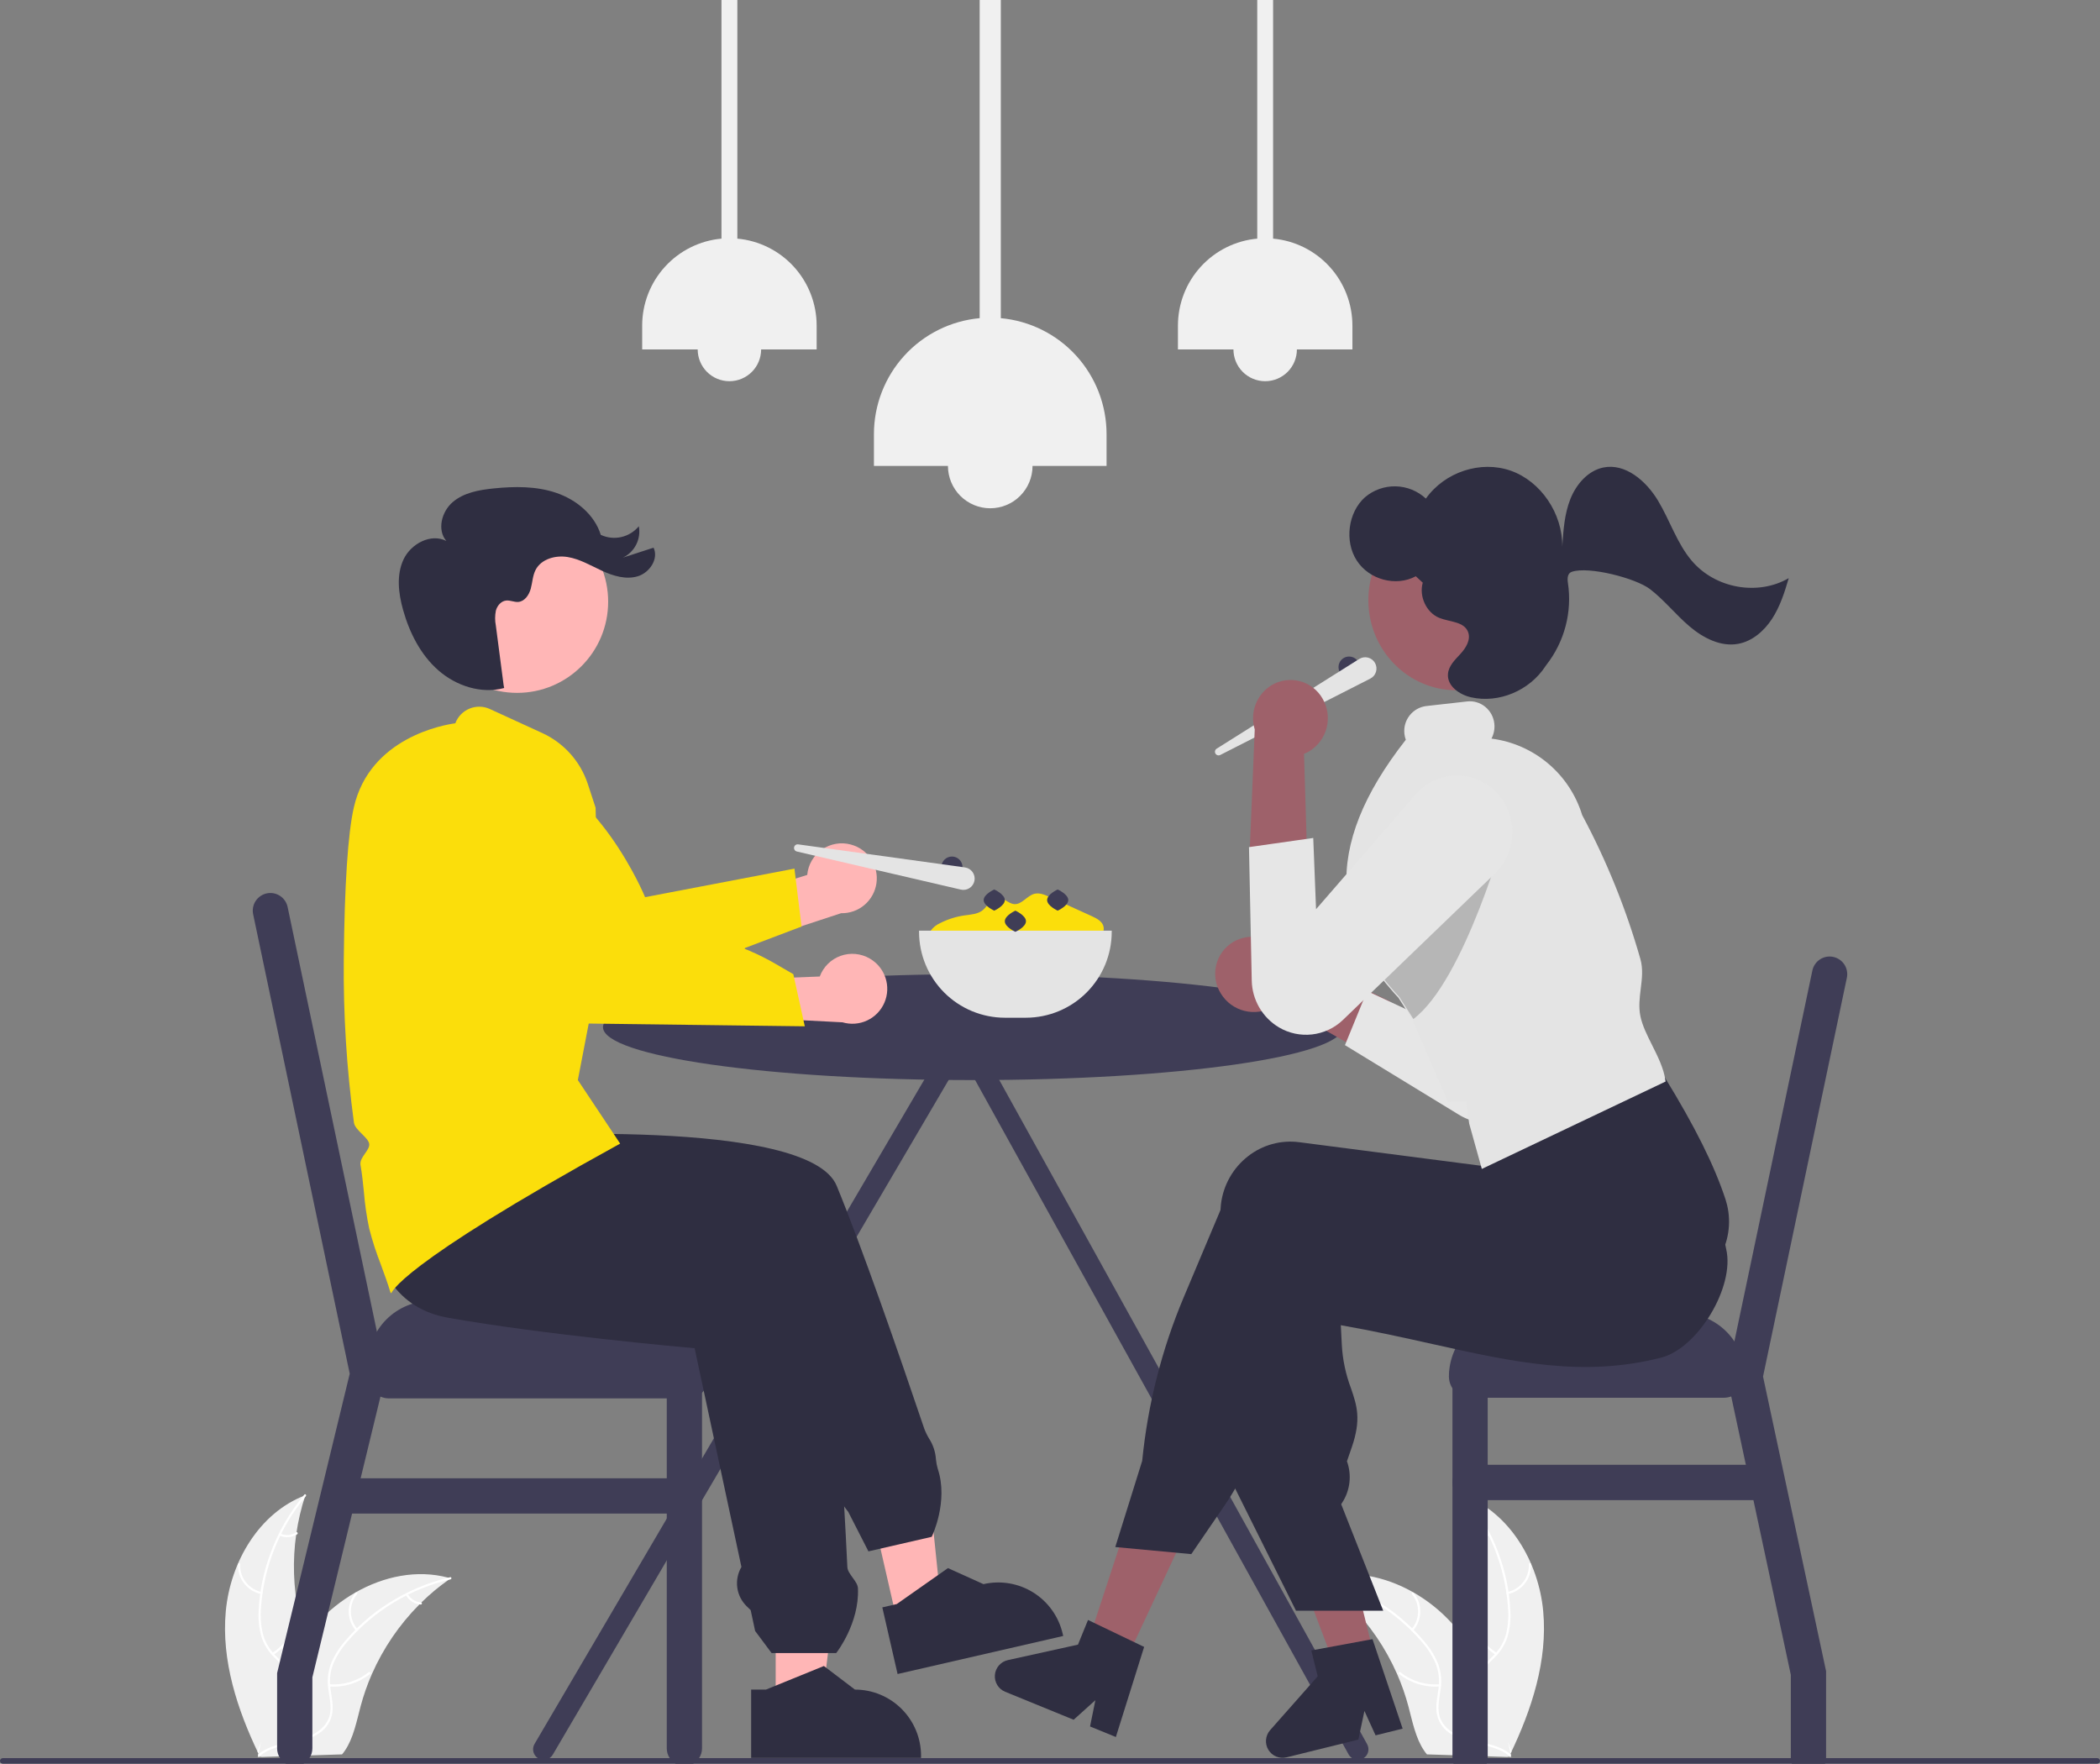 <svg width="612" height="514" viewBox="0 0 612 514" fill="none" xmlns="http://www.w3.org/2000/svg">
<rect x="0" y="0" width="612" height="514" fill="#808080" stroke="none"/>
<g clip-path="url(#clip0_219_254)">
<path d="M398.393 508.253L283.748 301.264C283.715 300.757 283.559 300.266 283.292 299.835C283.025 299.403 282.656 299.044 282.218 298.79C281.715 298.501 281.14 298.362 280.561 298.389C280.543 298.388 280.524 298.389 280.506 298.388C280.487 298.389 280.468 298.388 280.45 298.389C279.665 298.352 278.897 298.621 278.306 299.138C277.715 299.655 277.346 300.381 277.277 301.165L155.77 508.253C155.567 508.604 155.435 508.991 155.382 509.393C155.329 509.795 155.356 510.203 155.461 510.595C155.565 510.987 155.746 511.354 155.992 511.675C156.239 511.997 156.546 512.267 156.897 512.47C157.247 512.672 157.634 512.804 158.036 512.857C158.437 512.91 158.845 512.883 159.236 512.778C159.627 512.673 159.993 512.492 160.314 512.245C160.635 511.998 160.905 511.69 161.107 511.339L280.424 307.985L393.056 511.339C393.258 511.69 393.527 511.998 393.849 512.245C394.17 512.492 394.536 512.673 394.927 512.778C395.318 512.883 395.726 512.91 396.127 512.857C396.529 512.804 396.916 512.672 397.266 512.47C397.617 512.267 397.924 511.997 398.17 511.675C398.417 511.354 398.598 510.987 398.702 510.595C398.807 510.203 398.833 509.795 398.78 509.393C398.727 508.991 398.596 508.604 398.393 508.253Z" fill="#3F3D56"/>
<path d="M261.509 472.739L274.467 469.762L269.166 418.293L250.041 422.687L261.509 472.739Z" fill="#FFB6B6"/>
<path d="M271.527 447.875L253.086 452.112L247.189 440.572L246.855 440.163C244.24 436.948 242.788 432.941 242.736 428.794L227.408 388.192L226.155 387.596C225.186 387.134 224.326 386.47 223.632 385.649C222.939 384.828 222.429 383.868 222.136 382.834C221.843 381.799 221.774 380.714 221.932 379.651C222.091 378.588 222.475 377.571 223.058 376.668L221.435 372.37L175.647 372.454L175.602 372.441L119.375 356.647L125.279 321.404L141.095 331.367C146.307 331.029 235.585 325.54 243.833 345.575C251.178 363.417 261.761 393.899 269.347 416.328C269.725 417.335 270.195 418.305 270.751 419.226C271.931 421.046 272.624 423.139 272.762 425.305C272.852 426.247 273.031 427.178 273.298 428.086C276.451 437.524 271.648 447.626 271.599 447.728L271.527 447.875Z" fill="#2F2E41"/>
<path d="M257.131 468.436L261.344 467.468L276.259 456.99L286.609 461.663L286.61 461.662C291.592 460.518 296.825 461.403 301.156 464.121C305.487 466.84 308.562 471.17 309.706 476.159L309.846 476.77L261.581 487.859L257.131 468.436Z" fill="#2F2E41"/>
<path d="M65.8 469.591C67.117 455.231 75.517 440.853 88.99 435.76C84.09 450.655 84.609 466.806 90.456 481.354C92.731 486.957 95.844 492.951 94.058 498.729C92.947 502.324 90.038 505.141 86.742 506.95C83.447 508.758 79.755 509.689 76.109 510.601L75.406 511.223C69.154 498.231 64.482 483.952 65.8 469.591Z" fill="#F0F0F0"/>
<path d="M89.134 436.026C81.487 445.182 76.915 456.519 76.067 468.425C75.84 470.985 76.016 473.565 76.591 476.07C77.229 478.492 78.503 480.698 80.281 482.46C81.906 484.136 83.762 485.663 84.951 487.705C85.545 488.76 85.909 489.928 86.02 491.133C86.131 492.339 85.986 493.554 85.595 494.699C84.695 497.579 82.815 499.963 80.896 502.23C78.766 504.747 76.513 507.328 75.678 510.602C75.576 510.998 74.968 510.818 75.069 510.422C76.522 504.727 81.889 501.346 84.334 496.18C85.475 493.769 85.898 491 84.676 488.533C83.608 486.376 81.696 484.801 80.036 483.118C78.276 481.425 76.958 479.325 76.195 477.004C75.495 474.537 75.22 471.968 75.38 469.408C75.65 463.638 76.825 457.947 78.86 452.543C81.149 446.363 84.476 440.62 88.699 435.563C88.96 435.25 89.394 435.715 89.134 436.026L89.134 436.026Z" fill="white"/>
<path d="M76.115 464.575C74.139 464.162 72.375 463.059 71.137 461.463C69.898 459.867 69.267 457.882 69.355 455.863C69.36 455.78 69.396 455.703 69.456 455.647C69.516 455.591 69.596 455.56 69.678 455.562C69.76 455.563 69.839 455.596 69.897 455.655C69.955 455.713 69.989 455.792 69.99 455.874C69.904 457.754 70.493 459.603 71.649 461.087C72.805 462.571 74.453 463.592 76.294 463.966C76.695 464.048 76.513 464.657 76.115 464.575H76.115Z" fill="white"/>
<path d="M79.346 481.719C82.818 479.488 85.323 476.028 86.362 472.03C86.465 471.634 87.073 471.814 86.971 472.21C85.882 476.369 83.268 479.964 79.649 482.277C79.304 482.497 79.002 481.938 79.346 481.719H79.346Z" fill="white"/>
<path d="M81.757 446.946C82.488 447.265 83.287 447.398 84.082 447.332C84.877 447.266 85.643 447.003 86.311 446.567C86.653 446.343 86.955 446.902 86.615 447.126C85.874 447.604 85.028 447.893 84.149 447.968C83.271 448.043 82.388 447.901 81.577 447.556C81.498 447.529 81.432 447.474 81.392 447.401C81.352 447.327 81.342 447.242 81.363 447.161C81.387 447.08 81.442 447.012 81.516 446.972C81.589 446.932 81.676 446.923 81.757 446.946H81.757Z" fill="white"/>
<path d="M131.332 459.972C131.122 460.118 130.913 460.265 130.703 460.416C127.895 462.398 125.252 464.604 122.801 467.014C122.608 467.198 122.416 467.386 122.229 467.575C116.385 473.444 111.68 480.349 108.353 487.938C107.031 490.959 105.942 494.077 105.093 497.264C103.921 501.665 103 506.53 100.517 510.179C100.263 510.562 99.984 510.93 99.684 511.279L76.218 512.034C76.163 512.009 76.109 511.989 76.055 511.964L75.119 512.037C75.151 511.87 75.189 511.697 75.221 511.529C75.239 511.432 75.263 511.335 75.281 511.237C75.295 511.173 75.309 511.108 75.318 511.048C75.323 511.027 75.327 511.005 75.332 510.989C75.341 510.93 75.355 510.875 75.364 510.821C75.569 509.854 75.781 508.887 76 507.919C76 507.914 76 507.914 76.005 507.908C77.604 500.518 80.072 493.344 83.359 486.536C83.46 486.334 83.56 486.127 83.671 485.925C85.198 482.909 86.968 480.023 88.963 477.296C90.061 475.807 91.233 474.374 92.475 473.003C95.692 469.466 99.445 466.459 103.595 464.09C111.868 459.369 121.558 457.351 130.64 459.78C130.872 459.842 131.1 459.904 131.332 459.972Z" fill="#F0F0F0"/>
<path d="M131.289 460.272C119.678 462.972 109.212 469.267 101.377 478.263C99.656 480.169 98.246 482.336 97.198 484.682C96.252 487.001 95.942 489.531 96.303 492.009C96.592 494.327 97.156 496.665 96.878 499.013C96.718 500.213 96.306 501.365 95.67 502.394C95.034 503.424 94.188 504.307 93.187 504.986C90.737 506.742 87.803 507.512 84.908 508.165C81.693 508.891 78.343 509.593 75.708 511.703C75.388 511.959 75.011 511.448 75.33 511.193C79.914 507.521 86.232 508.058 91.29 505.407C93.65 504.171 95.653 502.214 96.161 499.508C96.605 497.142 96.025 494.731 95.712 492.387C95.325 489.974 95.534 487.503 96.321 485.189C97.245 482.797 98.57 480.58 100.237 478.633C103.922 474.189 108.281 470.353 113.155 467.266C118.698 463.711 124.808 461.132 131.22 459.64C131.617 459.548 131.683 460.18 131.289 460.272V460.272Z" fill="white"/>
<path d="M103.729 475.218C102.4 473.696 101.655 471.752 101.626 469.731C101.597 467.71 102.286 465.745 103.57 464.186C103.831 463.871 104.332 464.263 104.07 464.577C102.872 466.027 102.23 467.858 102.261 469.74C102.292 471.621 102.993 473.43 104.239 474.839C104.509 475.146 103.998 475.523 103.729 475.218V475.218Z" fill="white"/>
<path d="M96.001 490.854C100.115 491.166 104.196 489.914 107.429 487.348C107.749 487.093 108.126 487.604 107.807 487.859C104.437 490.523 100.188 491.817 95.908 491.482C95.5 491.45 95.596 490.822 96.001 490.854V490.854Z" fill="white"/>
<path d="M118.833 464.543C119.225 465.239 119.783 465.826 120.457 466.253C121.132 466.679 121.901 466.932 122.697 466.987C123.105 467.013 123.009 467.642 122.604 467.615C121.725 467.55 120.875 467.271 120.129 466.801C119.383 466.332 118.763 465.686 118.323 464.921C118.276 464.853 118.256 464.769 118.268 464.686C118.28 464.604 118.324 464.529 118.389 464.477C118.457 464.427 118.541 464.406 118.625 464.419C118.708 464.431 118.783 464.476 118.833 464.543H118.833Z" fill="white"/>
<path d="M449.738 469.591C448.42 455.231 440.02 440.853 426.547 435.76C431.447 450.655 430.928 466.806 425.082 481.354C422.807 486.957 419.694 492.951 421.479 498.729C422.59 502.324 425.5 505.141 428.795 506.95C432.091 508.758 435.783 509.689 439.429 510.601L440.132 511.223C446.383 498.231 451.055 483.952 449.738 469.591Z" fill="#F0F0F0"/>
<path d="M426.404 436.026C434.051 445.182 438.623 456.519 439.47 468.425C439.698 470.985 439.522 473.565 438.947 476.07C438.309 478.492 437.035 480.698 435.257 482.46C433.632 484.136 431.776 485.663 430.586 487.705C429.993 488.76 429.629 489.928 429.518 491.133C429.407 492.339 429.552 493.554 429.943 494.699C430.843 497.579 432.723 499.963 434.641 502.23C436.772 504.747 439.025 507.328 439.86 510.602C439.961 510.998 440.57 510.818 440.469 510.422C439.016 504.727 433.649 501.346 431.204 496.18C430.063 493.769 429.64 491 430.861 488.533C431.929 486.376 433.842 484.801 435.502 483.118C437.261 481.425 438.58 479.325 439.343 477.004C440.043 474.537 440.318 471.968 440.157 469.408C439.887 463.638 438.713 457.947 436.678 452.543C434.389 446.363 431.061 440.62 426.839 435.563C426.577 435.25 426.144 435.715 426.404 436.026L426.404 436.026Z" fill="white"/>
<path d="M439.423 464.575C441.398 464.162 443.163 463.058 444.401 461.462C445.639 459.866 446.271 457.881 446.183 455.862C446.178 455.78 446.142 455.703 446.082 455.646C446.022 455.59 445.942 455.56 445.86 455.561C445.777 455.563 445.699 455.596 445.641 455.654C445.582 455.713 445.549 455.791 445.548 455.874C445.633 457.754 445.045 459.603 443.889 461.086C442.733 462.57 441.085 463.591 439.243 463.965C438.843 464.047 439.025 464.656 439.423 464.575Z" fill="white"/>
<path d="M436.192 481.719C432.719 479.488 430.214 476.028 429.176 472.03C429.073 471.634 428.464 471.814 428.567 472.21C429.655 476.369 432.27 479.964 435.888 482.277C436.234 482.497 436.535 481.938 436.192 481.719H436.192Z" fill="white"/>
<path d="M433.781 446.946C433.05 447.265 432.251 447.398 431.456 447.332C430.661 447.266 429.895 447.003 429.227 446.567C428.884 446.343 428.583 446.902 428.923 447.126C429.664 447.604 430.51 447.893 431.388 447.968C432.267 448.043 433.15 447.901 433.961 447.556C434.04 447.529 434.106 447.474 434.146 447.401C434.186 447.327 434.196 447.242 434.175 447.161C434.151 447.08 434.096 447.012 434.022 446.972C433.948 446.932 433.862 446.923 433.781 446.946H433.781Z" fill="white"/>
<path d="M384.206 459.972C384.416 460.118 384.625 460.265 384.835 460.416C387.643 462.398 390.286 464.604 392.738 467.014C392.93 467.198 393.122 467.386 393.309 467.575C399.153 473.444 403.859 480.349 407.186 487.938C408.507 490.959 409.597 494.077 410.445 497.264C411.617 501.665 412.538 506.53 415.021 510.179C415.276 510.562 415.554 510.93 415.854 511.279L439.321 512.034C439.375 512.009 439.429 511.989 439.484 511.964L440.419 512.037C440.387 511.87 440.35 511.697 440.317 511.529C440.299 511.432 440.275 511.335 440.257 511.237C440.243 511.173 440.229 511.108 440.22 511.048C440.216 511.027 440.211 511.005 440.206 510.989C440.197 510.93 440.183 510.875 440.174 510.822C439.969 509.854 439.757 508.887 439.538 507.919C439.538 507.914 439.538 507.914 439.533 507.908C437.935 500.518 435.466 493.344 432.179 486.536C432.079 486.334 431.978 486.127 431.867 485.925C430.34 482.909 428.571 480.024 426.575 477.296C425.477 475.807 424.305 474.374 423.063 473.003C419.846 469.466 416.094 466.459 411.944 464.09C403.67 459.369 393.98 457.351 384.898 459.78C384.666 459.842 384.439 459.904 384.206 459.972Z" fill="#F0F0F0"/>
<path d="M384.249 460.272C395.86 462.972 406.326 469.267 414.161 478.263C415.882 480.169 417.292 482.336 418.34 484.682C419.286 487.001 419.595 489.531 419.235 492.009C418.946 494.327 418.382 496.665 418.66 499.013C418.82 500.213 419.232 501.365 419.868 502.394C420.504 503.424 421.35 504.307 422.351 504.986C424.801 506.742 427.735 507.512 430.63 508.165C433.845 508.891 437.196 509.593 439.83 511.703C440.15 511.959 440.527 511.448 440.208 511.193C435.624 507.521 429.306 508.058 424.248 505.407C421.888 504.171 419.885 502.214 419.377 499.508C418.933 497.142 419.513 494.731 419.826 492.387C420.213 489.974 420.004 487.503 419.217 485.189C418.293 482.797 416.968 480.58 415.301 478.633C411.616 474.189 407.257 470.353 402.383 467.266C396.84 463.711 390.73 461.132 384.318 459.64C383.921 459.548 383.855 460.18 384.249 460.272V460.272Z" fill="white"/>
<path d="M411.809 475.218C413.137 473.696 413.883 471.752 413.912 469.731C413.941 467.71 413.252 465.745 411.967 464.186C411.706 463.871 411.206 464.263 411.467 464.577C412.666 466.027 413.308 467.858 413.277 469.74C413.246 471.621 412.544 473.43 411.299 474.839C411.028 475.146 411.54 475.523 411.809 475.218V475.218Z" fill="white"/>
<path d="M419.537 490.854C415.423 491.166 411.342 489.914 408.109 487.348C407.789 487.093 407.411 487.604 407.731 487.859C411.101 490.523 415.35 491.817 419.63 491.482C420.038 491.45 419.942 490.822 419.537 490.854V490.854Z" fill="white"/>
<path d="M396.705 464.543C396.313 465.239 395.755 465.826 395.081 466.253C394.406 466.679 393.636 466.932 392.841 466.987C392.433 467.013 392.528 467.642 392.934 467.615C393.813 467.55 394.663 467.271 395.409 466.801C396.155 466.332 396.775 465.686 397.215 464.921C397.262 464.853 397.282 464.769 397.27 464.686C397.257 464.604 397.214 464.529 397.149 464.477C397.081 464.427 396.996 464.406 396.913 464.419C396.83 464.431 396.755 464.476 396.705 464.543H396.705Z" fill="white"/>
<path d="M612 513.184C612 513.4 611.914 513.607 611.761 513.76C611.608 513.913 611.401 513.999 611.185 514H0.815C0.599 514 0.392 513.914 0.239 513.761C0.086 513.608 0 513.4 0 513.184C0 512.967 0.086 512.76 0.239 512.607C0.392 512.454 0.599 512.368 0.815 512.368H611.185C611.401 512.368 611.608 512.454 611.761 512.607C611.914 512.76 612 512.967 612 513.184Z" fill="#3F3D56"/>
<path d="M393.157 197.5C394.859 197.5 396.238 196.118 396.238 194.414C396.238 192.71 394.859 191.328 393.157 191.328C391.455 191.328 390.075 192.71 390.075 194.414C390.075 196.118 391.455 197.5 393.157 197.5Z" fill="#3F3D56"/>
<path d="M354.568 218.184L396.114 192.046C396.49 191.81 396.909 191.652 397.348 191.582C397.786 191.513 398.234 191.533 398.664 191.642C399.095 191.751 399.499 191.946 399.852 192.215C400.205 192.484 400.5 192.823 400.719 193.209C400.937 193.596 401.076 194.023 401.125 194.465C401.175 194.906 401.134 195.354 401.006 195.779C400.878 196.205 400.665 196.6 400.381 196.941C400.096 197.282 399.745 197.562 399.349 197.763L355.611 220.026C355.369 220.15 355.087 220.175 354.827 220.096C354.566 220.018 354.345 219.841 354.211 219.604C354.077 219.367 354.039 219.086 354.105 218.822C354.172 218.557 354.338 218.329 354.568 218.184V218.184Z" fill="#E4E4E4"/>
<path d="M271.22 274.464C270.893 273.977 270.722 273.401 270.731 272.814C270.739 272.227 270.927 271.657 271.268 271.179C271.971 270.237 272.907 269.493 273.984 269.022C276.207 267.889 278.601 267.132 281.071 266.78C282.947 266.513 284.996 266.428 286.451 265.212C287.897 264.005 288.704 261.747 290.577 261.558C292.389 261.376 293.781 263.361 295.598 263.485C297.836 263.637 299.302 261.012 301.481 260.474C302.939 260.114 304.439 260.75 305.807 261.371L314.015 265.101L318.223 267.012C319.693 267.68 321.35 268.579 321.628 270.171C322.009 272.359 319.58 273.902 317.502 274.679C302.669 280.161 286.369 280.163 271.534 274.684" fill="#FBDE0B"/>
<path d="M283.587 314.765C343.155 314.765 391.445 307.857 391.445 299.335C391.445 290.814 343.155 283.906 283.587 283.906C224.019 283.906 175.73 290.814 175.73 299.335C175.73 307.857 224.019 314.765 283.587 314.765Z" fill="#3F3D56"/>
<path d="M502.384 395H428.424C425.021 395 422.261 397.763 422.261 401.171C422.261 404.58 425.021 407.343 428.424 407.343H502.384C505.788 407.343 508.547 404.58 508.547 401.171C508.547 397.763 505.788 395 502.384 395Z" fill="#3F3D56"/>
<path d="M538.226 284.962L513.799 401.164L520.161 430.906L532.173 487.036V512.265C532.174 512.299 532.172 512.334 532.166 512.368C532.162 512.925 532.06 513.478 531.864 514H522.209C522.014 513.478 521.912 512.925 521.907 512.368C521.902 512.334 521.9 512.299 521.901 512.265V488.119L510.999 437.174L508.793 426.887L504.527 406.952L503.294 401.178V401.171L504.513 395.383L505.452 390.919L528.174 282.85C528.312 282.188 528.578 281.56 528.959 281.002C529.339 280.444 529.826 279.966 530.39 279.596C530.955 279.226 531.587 278.972 532.251 278.847C532.914 278.722 533.595 278.729 534.256 278.867C534.916 279.006 535.543 279.274 536.1 279.655C536.657 280.037 537.133 280.524 537.502 281.09C537.871 281.656 538.125 282.29 538.249 282.954C538.373 283.618 538.366 284.3 538.226 284.962L538.226 284.962Z" fill="#3F3D56"/>
<path d="M433.56 401.172V512.265C433.562 512.3 433.559 512.334 433.554 512.368C433.55 512.926 433.447 513.478 433.252 514H423.597C423.401 513.478 423.299 512.926 423.295 512.368C423.289 512.334 423.287 512.3 423.288 512.265V401.172C423.288 399.807 423.829 398.499 424.793 397.535C425.756 396.57 427.062 396.028 428.424 396.028C429.787 396.028 431.093 396.57 432.056 397.535C433.019 398.499 433.56 399.807 433.56 401.172Z" fill="#3F3D56"/>
<path d="M440.751 382.656H490.057C494.961 382.656 499.664 384.607 503.132 388.079C506.599 391.551 508.547 396.261 508.547 401.171H422.261C422.261 396.261 424.209 391.551 427.677 388.079C431.144 384.607 435.847 382.656 440.751 382.656Z" fill="#3F3D56"/>
<path d="M514.71 437.174H428.424C427.062 437.174 425.756 436.632 424.792 435.668C423.829 434.703 423.288 433.395 423.288 432.031C423.288 430.667 423.829 429.359 424.792 428.394C425.756 427.43 427.062 426.888 428.424 426.888H514.71C516.072 426.888 517.379 427.43 518.342 428.394C519.305 429.359 519.846 430.667 519.846 432.031C519.846 433.395 519.305 434.703 518.342 435.668C517.379 436.632 516.072 437.174 514.71 437.174Z" fill="#3F3D56"/>
<path d="M113.35 407.53H200.383C203.787 407.53 206.546 404.767 206.546 401.358V399.488C206.546 396.08 203.787 393.316 200.383 393.316H113.35C109.946 393.316 107.187 396.08 107.187 399.488V401.358C107.187 404.767 109.946 407.53 113.35 407.53Z" fill="#3F3D56"/>
<path d="M112.454 400.506L110.878 407.007L105.099 430.817L102.606 441.103L91.033 488.819V509.522C91.036 510.536 90.735 511.527 90.17 512.368C89.726 513.048 89.121 513.608 88.41 514H83.383C82.672 513.608 82.068 513.048 81.624 512.368C81.058 511.527 80.758 510.536 80.76 509.522V487.584L93.621 434.575L101.921 400.342L73.776 266.446C73.636 265.785 73.629 265.104 73.753 264.44C73.877 263.776 74.13 263.143 74.499 262.577C74.867 262.011 75.343 261.524 75.9 261.143C76.457 260.761 77.083 260.494 77.743 260.355C78.403 260.216 79.084 260.209 79.747 260.334C80.41 260.459 81.041 260.713 81.606 261.083C82.171 261.452 82.657 261.93 83.037 262.488C83.417 263.046 83.684 263.673 83.822 264.334L109.838 388.066L111.036 393.772L112.433 400.424L112.454 400.506Z" fill="#3F3D56"/>
<path d="M204.588 400.424V509.522C204.591 510.536 204.29 511.527 203.725 512.368C203.28 513.048 202.676 513.608 201.965 514H196.931C196.224 513.606 195.622 513.046 195.178 512.368C194.613 511.527 194.312 510.536 194.315 509.522V400.424C194.315 399.06 194.857 397.752 195.82 396.787C196.783 395.823 198.089 395.281 199.452 395.281C200.814 395.281 202.12 395.823 203.083 396.787C204.046 397.752 204.588 399.06 204.588 400.424Z" fill="#3F3D56"/>
<path d="M206.546 400.423H107.187V397.618C107.187 395.186 107.665 392.779 108.594 390.532C109.523 388.286 110.885 386.245 112.602 384.525C114.319 382.806 116.358 381.442 118.601 380.512C120.844 379.581 123.249 379.102 125.677 379.102H188.057C192.96 379.102 197.663 381.053 201.131 384.525C204.598 387.998 206.546 392.707 206.546 397.618V400.423H206.546Z" fill="#3F3D56"/>
<path d="M199.449 441.101H100.09C98.728 441.101 97.421 440.56 96.458 439.595C95.495 438.63 94.954 437.322 94.954 435.958C94.954 434.594 95.495 433.286 96.458 432.321C97.421 431.357 98.728 430.815 100.09 430.815H199.449C200.811 430.815 202.118 431.357 203.081 432.321C204.044 433.286 204.585 434.594 204.585 435.958C204.585 437.322 204.044 438.63 203.081 439.595C202.118 440.56 200.811 441.101 199.449 441.101Z" fill="#3F3D56"/>
<path d="M327.142 485.966L316.347 480.797L331.175 435.612L347.108 443.242L327.142 485.966Z" fill="#9E616A"/>
<path d="M400.3 481.874L388.692 484.742L371.874 440.272L389.007 436.039L400.3 481.874Z" fill="#9E616A"/>
<path d="M355.81 289.575C357.349 292.079 359.806 293.881 362.654 294.597C365.502 295.312 368.517 294.885 371.055 293.405C371.565 293.096 372.049 292.745 372.501 292.355L406.63 311.968L405.147 291.835L372.966 276.297C371.215 274.536 368.929 273.406 366.468 273.085C364.007 272.764 361.509 273.27 359.366 274.523C358.132 275.265 357.058 276.247 356.209 277.41C355.36 278.574 354.752 279.896 354.42 281.299C354.089 282.701 354.041 284.156 354.28 285.577C354.518 286.999 355.039 288.358 355.81 289.575Z" fill="#9E616A"/>
<path d="M391.957 304.583L397.99 308.264L425.084 324.809C426.863 325.924 428.845 326.677 430.915 327.025C432.986 327.372 435.104 327.308 437.15 326.835C439.195 326.362 441.128 325.49 442.836 324.269C444.545 323.048 445.997 321.502 447.109 319.718C449.115 316.409 449.824 312.472 449.101 308.668L437.059 248.423C436.614 246.058 435.664 243.817 434.275 241.853C432.886 239.889 431.089 238.249 429.009 237.045C426.928 235.84 424.612 235.1 422.22 234.874C419.827 234.648 417.414 234.943 415.145 235.737C411.332 237.079 408.172 239.825 406.309 243.417C404.446 247.009 404.02 251.177 405.117 255.072L417.708 297.828L398.407 288.816L391.957 304.583Z" fill="#E6E6E6"/>
<path d="M377.693 469.412L359.119 432.107L359.121 432.022L360.955 363.599C360.978 362.99 361.027 362.379 361.101 361.778C361.425 359.034 362.291 356.383 363.649 353.978C365.007 351.573 366.829 349.463 369.009 347.77C371.098 346.134 373.491 344.931 376.048 344.23C378.606 343.53 381.277 343.346 383.907 343.691L437.02 350.574L438.862 343.031L439.205 342.906L490.097 324.229L490.39 324.707C497.055 335.567 501.714 357.26 502.984 363.65L503.002 363.742C503.028 363.877 503.045 363.958 503.05 363.982C505.67 374.886 494.845 392.95 484.061 395.665C461.345 401.462 441.03 396.94 417.507 391.702C409.072 389.824 400.355 387.882 390.752 386.203L391.038 391.863C391.272 396.219 392.176 400.512 393.717 404.592C395.429 409.614 396.781 413.58 393.922 421.849L392.539 425.85C393.256 427.836 393.503 429.962 393.26 432.06C393.017 434.157 392.291 436.17 391.138 437.939L390.86 438.365L403.11 469.405L377.693 469.412Z" fill="#2F2E41"/>
<path d="M347.174 452.914L325.024 450.853L332.871 425.722C334.491 409.312 338.571 393.241 344.975 378.049L355.679 352.647C355.703 352.082 355.751 351.513 355.82 350.956C356.144 348.212 357.01 345.561 358.367 343.156C359.725 340.751 361.547 338.641 363.728 336.949C365.817 335.313 368.209 334.11 370.767 333.41C373.325 332.709 375.996 332.526 378.625 332.869L431.66 339.742L433.97 320.328L484.875 313.506L485.108 313.886C494.006 328.383 499.655 339.732 502.885 349.603C503.047 350.106 503.191 350.62 503.314 351.132C505.952 362.109 499.367 373.239 488.636 375.942C461.289 382.924 428.402 382.73 385.164 375.329L364.238 425.197C362.238 429.96 359.762 434.508 356.847 438.772L347.174 452.914Z" fill="#2F2E41"/>
<path d="M424.437 201.161C438.608 201.161 450.095 189.401 450.095 174.895C450.095 160.388 438.608 148.628 424.437 148.628C410.267 148.628 398.779 160.388 398.779 174.895C398.779 189.401 410.267 201.161 424.437 201.161Z" fill="#9E616A"/>
<path d="M431.846 340.659L428.164 327.452L427.259 320.937L421.968 321.114L411.583 297.11L407.549 290.78C406.727 289.913 405.981 289.079 405.314 288.278C401.111 283.521 397.741 278.087 395.346 272.206C393.668 267.98 392.683 263.511 392.428 258.97C391.675 245.558 397.321 231.368 409.689 215.593C409.486 215.034 409.351 214.453 409.286 213.863C409.065 211.946 409.609 210.02 410.799 208.503C411.989 206.986 413.729 206 415.64 205.761L427.569 204.42C428.497 204.315 429.436 204.395 430.332 204.657C431.228 204.918 432.064 205.356 432.79 205.944C433.547 206.552 434.177 207.305 434.641 208.16C435.105 209.014 435.395 209.952 435.493 210.919C435.653 212.416 435.359 213.926 434.65 215.253C440.73 216.026 446.459 218.539 451.148 222.491C455.838 226.443 459.29 231.665 461.09 237.533C468.228 250.876 473.917 264.948 478.06 279.506C478.877 282.357 478.513 285.295 478.161 288.136C477.837 290.761 477.501 293.475 478.066 296.179C478.64 298.931 480.022 301.69 481.486 304.612C483.162 307.959 484.895 311.419 485.363 314.946L485.396 315.194L431.846 340.659Z" fill="#E4E4E4"/>
<path opacity="0.2" d="M395.663 272.076C398.047 277.923 401.398 283.326 405.576 288.058C406.291 288.914 407.047 289.754 407.838 290.596L411.897 296.974C426.858 285.743 438.981 241.524 438.981 241.524L422.1 238.236L395.663 272.076Z" fill="black"/>
<path d="M385.443 203.615C386.921 206.158 387.35 209.178 386.639 212.033C385.927 214.887 384.132 217.351 381.634 218.901C381.121 219.208 380.584 219.471 380.028 219.689L381.223 259.076L364.19 248.339L365.666 212.583C364.942 210.204 365.024 207.651 365.9 205.323C366.777 202.996 368.398 201.024 370.511 199.716C371.742 198.97 373.11 198.479 374.533 198.272C375.957 198.065 377.407 198.145 378.799 198.509C380.191 198.872 381.496 199.511 382.637 200.388C383.778 201.265 384.732 202.363 385.443 203.615Z" fill="#9E616A"/>
<path d="M382.72 244.208L363.989 246.876L364.794 285.718C364.841 288.489 365.594 291.202 366.983 293.6C368.372 295.997 370.35 297.999 372.728 299.415C375.635 301.127 379.018 301.847 382.368 301.466C385.719 301.085 388.855 299.624 391.304 297.303L435.525 254.709C438.637 251.753 440.499 247.716 440.729 243.427C440.958 239.139 439.538 234.925 436.761 231.653C435.386 230.024 433.699 228.687 431.799 227.724C429.899 226.76 427.825 226.188 425.7 226.043C423.575 225.897 421.443 226.18 419.429 226.875C417.416 227.571 415.562 228.664 413.979 230.091C413.542 230.482 413.126 230.897 412.734 231.333L383.534 264.971L382.72 244.208Z" fill="#E6E6E6"/>
<path d="M226.058 497.568L239.353 497.567L245.678 446.214L226.056 446.215L226.058 497.568Z" fill="#FFB6B6"/>
<path d="M150.7 201.924C165.355 201.924 177.235 190.027 177.235 175.352C177.235 160.676 165.355 148.779 150.7 148.779C136.045 148.779 124.165 160.676 124.165 175.352C124.165 190.027 136.045 201.924 150.7 201.924Z" fill="#FFB6B6"/>
<path d="M243.692 481.749H224.865L220.065 475.306L218.766 469.236L217.648 468.152C216.131 466.694 215.15 464.766 214.865 462.68C214.579 460.594 215.005 458.472 216.074 456.659L202.43 392.909C198.856 392.595 158.554 388.986 130.54 384.021C123.37 382.751 117.772 379.261 113.902 373.648C104.391 359.857 108.465 337.542 108.508 337.319L108.555 337.07L108.806 337.041L174.242 329.687L174.331 329.728C176.502 330.758 227.61 355.055 235.961 363.418C239.733 367.195 248.147 389.633 250.031 413.488C250.368 417.762 249.154 422.114 247.979 426.323C246.881 430.261 245.744 434.333 245.969 438.183C246.315 444.123 246.643 450.353 246.945 456.702C246.993 457.714 247.754 458.761 248.49 459.773C249.259 460.831 249.985 461.829 250.031 462.875C250.479 473.013 243.862 481.533 243.795 481.618L243.692 481.749Z" fill="#2F2E41"/>
<path d="M247.979 246.126C246.553 245.736 245.06 245.664 243.603 245.914C242.147 246.164 240.763 246.731 239.549 247.575C238.335 248.419 237.32 249.519 236.577 250.798C235.834 252.077 235.379 253.504 235.246 254.978L213.198 261.878L214.118 276.318L245.117 266.135C247.604 266.195 250.027 265.34 251.927 263.73C253.826 262.121 255.07 259.87 255.423 257.404C255.775 254.937 255.212 252.427 253.841 250.349C252.469 248.27 250.383 246.768 247.979 246.126V246.126Z" fill="#FFB6B6"/>
<path d="M233.594 270.021L217.116 276.267L216.694 277.085C215.684 279.048 213.937 280.528 211.837 281.2C209.736 281.873 207.456 281.682 205.496 280.671L168.458 294.708C168.458 294.708 151.918 278.133 140.142 263.341L144.156 238.62C145.085 232.885 147.061 227.37 149.984 222.35C174.134 227.653 187.998 261.461 187.998 261.461L231.523 253.144L233.594 270.021Z" fill="#FBDE0B"/>
<path d="M146.929 200.503C140.286 202.3 132.962 199.911 127.778 195.38C122.593 190.849 119.35 184.429 117.482 177.797C116.113 172.94 115.464 167.549 117.624 162.989C119.784 158.429 125.596 155.353 130.08 157.656C127.314 154.429 128.696 149.091 131.926 146.33C135.157 143.569 139.593 142.778 143.818 142.345C149.95 141.717 156.284 141.647 162.119 143.636C167.954 145.625 173.256 149.975 175.082 155.87C176.947 156.74 179.048 156.965 181.054 156.512C183.061 156.058 184.861 154.95 186.172 153.363C186.51 155.186 186.239 157.07 185.4 158.724C184.561 160.377 183.201 161.708 181.531 162.509L190.471 159.607C192.009 162.866 189.314 166.899 185.869 167.943C182.424 168.987 178.705 167.846 175.436 166.338C172.166 164.83 168.998 162.924 165.447 162.336C161.896 161.748 157.724 162.891 156.082 166.098C155.221 167.778 155.177 169.745 154.677 171.565C154.177 173.386 152.912 175.273 151.033 175.422C149.845 175.516 148.683 174.883 147.499 175.012C146.031 175.173 144.907 176.504 144.516 177.93C144.222 179.384 144.218 180.881 144.506 182.335L146.777 199.718" fill="#2F2E41"/>
<path d="M114.054 376.823C114.049 376.823 114.044 376.823 114.039 376.822L113.83 376.786L113.769 376.581C113.006 374.012 112.035 371.382 111.096 368.838C109.714 365.315 108.546 361.711 107.6 358.046C106.856 354.543 106.34 350.994 106.055 347.423C105.794 344.831 105.523 342.15 105.062 339.511C104.858 338.34 105.633 337.23 106.382 336.157C107.077 335.162 107.733 334.222 107.595 333.333C107.455 332.424 106.448 331.426 105.474 330.46C104.407 329.401 103.303 328.307 103.147 327.155C101.02 311.437 100.03 295.586 100.185 279.725C100.404 257.78 101.395 242.823 103.128 235.266C107.789 214.949 129.321 211.242 132.692 210.784C133.051 209.826 133.603 208.953 134.313 208.219C135.024 207.484 135.878 206.904 136.822 206.514C137.766 206.124 138.78 205.933 139.801 205.952C140.822 205.972 141.829 206.201 142.757 206.627L158.056 213.64C161.16 215.068 163.937 217.119 166.215 219.667C168.493 222.215 170.224 225.205 171.299 228.451L173.572 235.389L174.71 281.966L168.401 314.765L180.728 333.281C115.032 369.4 114.266 376.823 114.054 376.823Z" fill="#FBDE0B"/>
<path d="M218.904 492.393L223.226 492.393L240.103 485.521L249.148 492.392H249.149C254.261 492.392 259.163 494.426 262.777 498.045C266.392 501.665 268.423 506.574 268.423 511.693V512.32L218.905 512.322L218.904 492.393Z" fill="#2F2E41"/>
<path d="M253.499 279.364C252.225 278.614 250.802 278.154 249.331 278.015C247.859 277.877 246.376 278.062 244.984 278.56C243.592 279.057 242.326 279.854 241.275 280.895C240.224 281.935 239.414 283.194 238.901 284.582L215.82 285.483L212.709 296.249L245.524 297.932C247.909 298.639 250.471 298.447 252.724 297.389C254.977 296.332 256.764 294.484 257.747 292.195C258.73 289.906 258.841 287.336 258.058 284.971C257.275 282.606 255.653 280.611 253.499 279.364Z" fill="#FFB6B6"/>
<path d="M234.539 299.093L210.829 298.797L207.828 298.756L159.59 298.148C159.59 298.148 146.49 285.633 135.083 272.748L136.682 261.168C138.242 249.804 143.871 239.394 152.523 231.875C168.86 242.807 178.334 264.444 178.334 264.444L194.22 271.562C205.399 272.063 216.292 275.258 225.975 280.875L231.199 283.906L234.539 299.093Z" fill="#FBDE0B"/>
<path d="M408.769 503.778L400.88 505.728L397.634 498.617L395.866 506.967L374.942 512.138C373.939 512.386 372.883 512.306 371.929 511.911C370.974 511.515 370.171 510.825 369.636 509.939C369.101 509.054 368.863 508.021 368.956 506.991C369.049 505.961 369.469 504.987 370.154 504.213L384.015 488.528L382.156 480.987L399.99 477.694L408.769 503.778Z" fill="#2F2E41"/>
<path d="M325.194 506.216L317.671 503.141L319.227 495.479L312.889 501.186L292.936 493.03C291.979 492.64 291.173 491.953 290.634 491.07C290.095 490.188 289.851 489.156 289.94 488.125C290.028 487.094 290.442 486.119 291.123 485.341C291.804 484.563 292.716 484.024 293.725 483.801L314.15 479.294L317.081 472.104L333.433 479.956L325.194 506.216Z" fill="#2F2E41"/>
<path d="M298.995 296.592H292.832C286.205 296.585 279.852 293.945 275.166 289.253C270.48 284.56 267.844 278.198 267.836 271.562V271.219H323.991V271.562C323.983 278.198 321.347 284.56 316.661 289.253C311.976 293.945 305.622 296.585 298.995 296.592Z" fill="#E4E4E4"/>
<path d="M292.832 262.304C292.832 264.009 289.751 265.39 289.751 265.39C289.751 265.39 286.669 264.009 286.669 262.304C286.669 260.6 289.751 259.218 289.751 259.218C289.751 259.218 292.832 260.6 292.832 262.304Z" fill="#3F3D56"/>
<path d="M311.322 262.304C311.322 264.009 308.24 265.39 308.24 265.39C308.24 265.39 305.159 264.009 305.159 262.304C305.159 260.6 308.24 259.218 308.24 259.218C308.24 259.218 311.322 260.6 311.322 262.304Z" fill="#3F3D56"/>
<path d="M298.995 268.476C298.995 270.18 295.914 271.562 295.914 271.562C295.914 271.562 292.832 270.18 292.832 268.476C292.832 266.772 295.914 265.39 295.914 265.39C295.914 265.39 298.995 266.772 298.995 268.476Z" fill="#3F3D56"/>
<path d="M277.424 255.79C279.126 255.79 280.506 254.408 280.506 252.704C280.506 250.999 279.126 249.618 277.424 249.618C275.722 249.618 274.342 250.999 274.342 252.704C274.342 254.408 275.722 255.79 277.424 255.79Z" fill="#3F3D56"/>
<path d="M232.606 246.072L281.209 252.794C281.649 252.855 282.072 253.004 282.452 253.233C282.832 253.462 283.163 253.766 283.422 254.126C283.682 254.486 283.867 254.896 283.964 255.329C284.062 255.763 284.07 256.212 283.99 256.649C283.909 257.086 283.741 257.502 283.495 257.872C283.25 258.243 282.932 258.559 282.56 258.803C282.189 259.046 281.772 259.212 281.335 259.29C280.898 259.368 280.45 259.356 280.018 259.256L232.222 248.155C231.957 248.093 231.726 247.932 231.576 247.703C231.427 247.475 231.371 247.198 231.42 246.93C231.47 246.661 231.621 246.422 231.842 246.263C232.063 246.103 232.336 246.035 232.606 246.072Z" fill="#E4E4E4"/>
<path d="M291.667 92.724V0H285.504V92.724C277.083 93.493 269.253 97.387 263.552 103.64C257.85 109.894 254.689 118.055 254.688 126.523V135.781H276.259C276.259 139.055 277.558 142.195 279.869 144.509C282.181 146.824 285.316 148.125 288.586 148.125C291.855 148.125 294.99 146.824 297.302 144.509C299.613 142.195 300.912 139.055 300.912 135.781H322.484V126.523C322.483 118.055 319.321 109.894 313.619 103.64C307.918 97.387 300.088 93.493 291.667 92.724Z" fill="#F0F0F0"/>
<path d="M371.019 69.543V0H366.397V69.543C360.081 70.12 354.209 73.04 349.933 77.73C345.657 82.42 343.285 88.542 343.285 94.892V101.836H359.463C359.463 104.291 360.437 106.646 362.171 108.382C363.905 110.118 366.256 111.094 368.708 111.094C371.16 111.094 373.512 110.118 375.245 108.382C376.979 106.646 377.953 104.291 377.953 101.836H394.132V94.892C394.131 88.542 391.76 82.42 387.484 77.73C383.207 73.04 377.335 70.12 371.019 69.543Z" fill="#F0F0F0"/>
<path d="M214.883 69.543V0H210.26V69.543C203.944 70.12 198.072 73.04 193.796 77.73C189.52 82.42 187.149 88.542 187.148 94.892V101.836H203.327C203.327 104.291 204.301 106.646 206.034 108.382C207.768 110.118 210.12 111.094 212.571 111.094C215.023 111.094 217.375 110.118 219.109 108.382C220.842 106.646 221.816 104.291 221.816 101.836H237.995V94.892C237.994 88.542 235.623 82.42 231.347 77.73C227.071 73.04 221.198 70.12 214.883 69.543Z" fill="#F0F0F0"/>
<path d="M493.095 163.503C488.734 158.41 486.66 151.653 483.174 145.869C479.687 140.086 473.62 134.909 467.21 136.255C462.792 137.183 459.377 141.088 457.648 145.44C455.92 149.793 455.596 154.594 455.293 159.296C455.4 149.632 449.042 140.263 440.283 137.179C431.525 134.096 421.043 137.536 415.54 145.3C413.138 143.071 410.003 141.801 406.729 141.732C403.455 141.664 400.27 142.8 397.777 144.926C392.854 149.332 391.765 157.718 395.385 163.338C399.005 168.958 406.846 171.051 412.599 167.934L414.633 169.808C413.488 173.818 415.709 178.555 419.441 180.064C422.467 181.288 426.74 181.085 427.873 184.265C428.664 186.488 427.185 188.86 425.611 190.567C424.038 192.275 422.17 194.038 421.981 196.402C421.695 199.967 425.375 202.465 428.72 203.217C436.785 205.031 445.734 201.291 450.382 194.163C450.472 194.026 450.569 193.888 450.675 193.751C453.283 190.411 455.183 186.573 456.26 182.473C457.337 178.373 457.568 174.096 456.939 169.903C456.678 168.256 456.941 167.03 458.075 166.64C462.978 164.954 476.713 168.493 480.869 171.692C485.026 174.89 488.355 179.124 492.359 182.529C496.363 185.934 501.465 188.56 506.549 187.633C510.621 186.89 514.085 183.93 516.415 180.36C518.745 176.789 520.085 172.627 521.286 168.491C512.283 173.7 499.96 171.519 493.095 163.503Z" fill="#2F2E41"/>
</g>
<defs>
<clipPath id="clip0_219_254">
<rect width="612" height="514" fill="white"/>
</clipPath>
</defs>
</svg>
